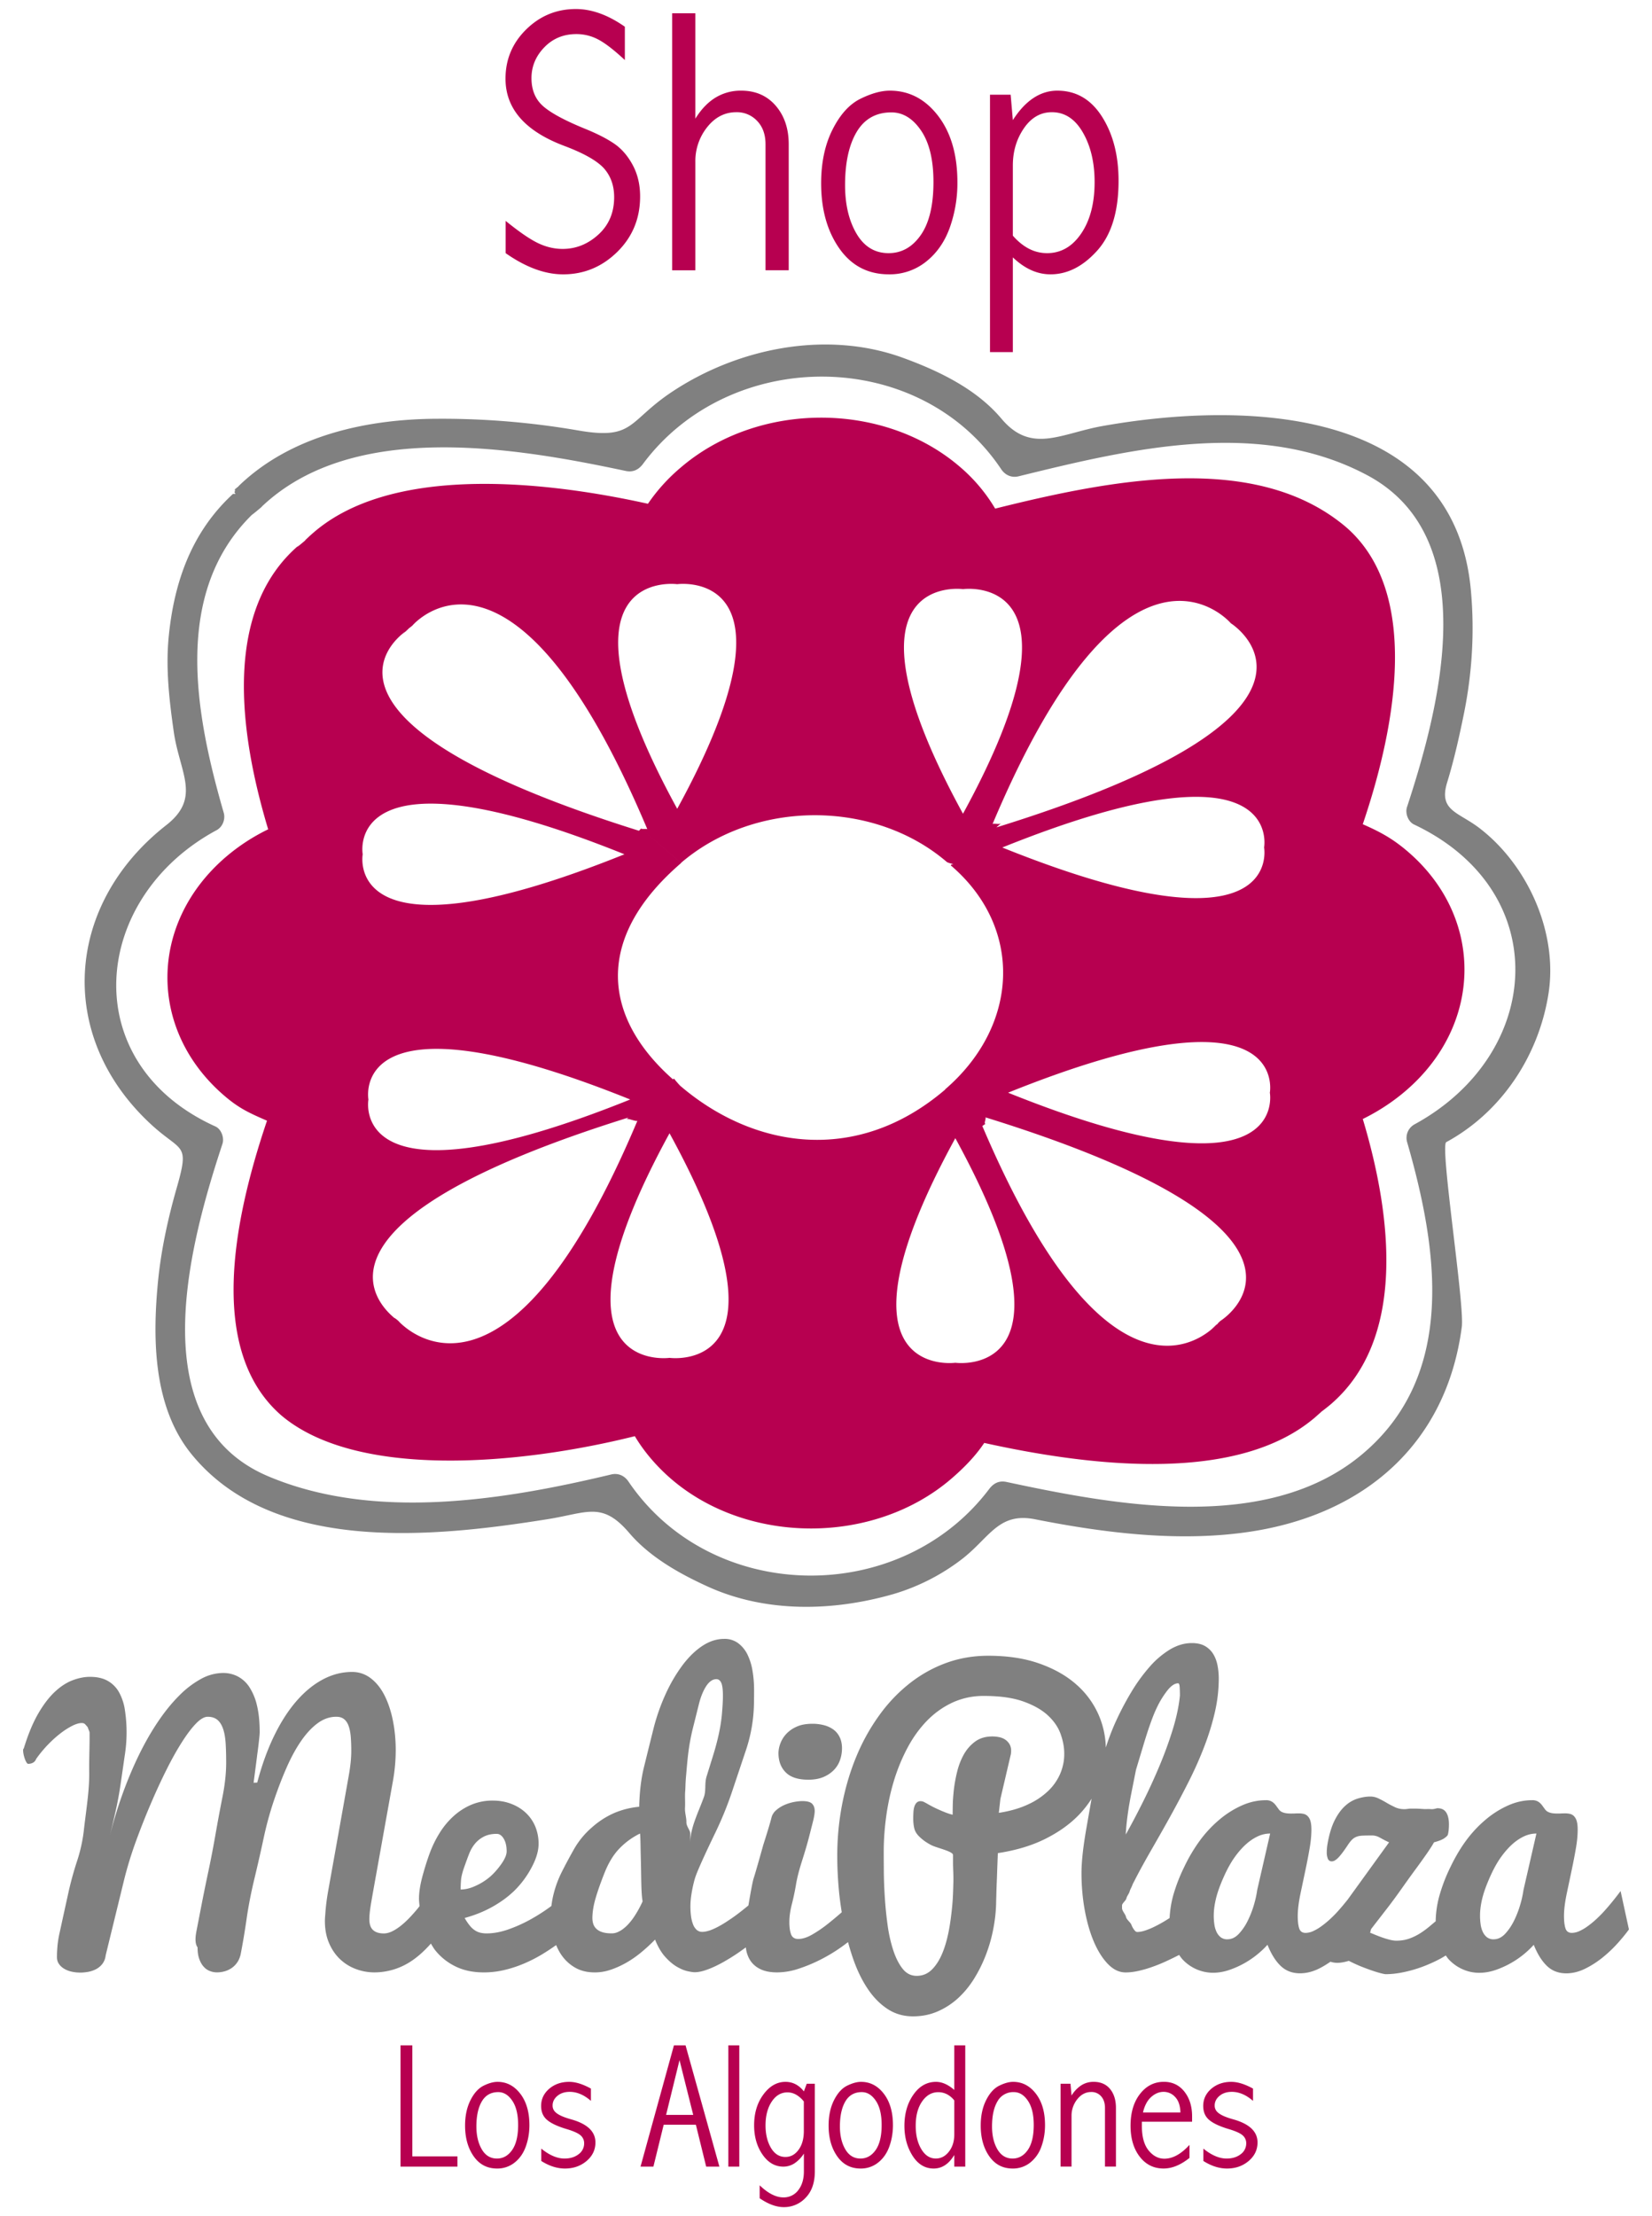 <svg xmlns="http://www.w3.org/2000/svg" width="88" height="118" viewBox="0 0 88 118"><g fill="gray"><path d="M43.057 94.76c.314 0 .584-.048.81-.145a1.68 1.68 0 0 0 .559-.378c.148-.155.256-.333.324-.532.067-.199.102-.404.102-.616 0-.23-.042-.429-.125-.597a1.076 1.076 0 0 0-.337-.406 1.5 1.5 0 0 0-.5-.229 2.404 2.404 0 0 0-.61-.075c-.346 0-.634.054-.864.164a1.655 1.655 0 0 0-.555.401 1.53 1.53 0 0 0-.301.508 1.51 1.51 0 0 0-.092.485c0 .429.129.773.388 1.031.257.26.659.389 1.201.389z"/><path d="M86.327 100.688c-.309.416-.613.788-.915 1.118-.13.141-.267.276-.412.408a4.846 4.846 0 0 1-.435.353 2.513 2.513 0 0 1-.43.252.99.99 0 0 1-.406.097c-.173 0-.286-.08-.338-.239s-.079-.38-.079-.662c0-.331.051-.737.152-1.22.103-.482.193-.912.272-1.289.079-.376.15-.745.212-1.104.062-.359.093-.686.093-.98 0-.193-.017-.346-.051-.458a.625.625 0 0 0-.144-.262.446.446 0 0 0-.214-.122 1.142 1.142 0 0 0-.261-.028c-.068 0-.139.001-.209.005a4.983 4.983 0 0 1-.209.004c-.081 0-.16-.004-.238-.014-.076-.009-.153-.029-.228-.061s-.137-.081-.187-.15l-.153-.21a.79.79 0 0 0-.199-.191.58.58 0 0 0-.335-.084c-.428 0-.849.091-1.26.272a5 5 0 0 0-1.177.732 6.474 6.474 0 0 0-1.028 1.077c-.312.412-.606.9-.879 1.465a9.013 9.013 0 0 0-.604 1.576 5.408 5.408 0 0 0-.188 1.325c-.095.079-.189.156-.288.241a4.846 4.846 0 0 1-.509.38c-.183.118-.379.217-.592.295s-.448.117-.707.117c-.117 0-.254-.022-.412-.065a5.119 5.119 0 0 1-.448-.145 10.074 10.074 0 0 1-.37-.146 1.963 1.963 0 0 0-.166-.065l.047-.188c.055-.075.164-.217.327-.426l.573-.74c.219-.284.466-.62.74-1.007.273-.387.523-.734.748-1.04.226-.306.424-.584.598-.834.172-.25.295-.443.369-.581.259-.069.444-.143.555-.221.111-.079.173-.143.186-.193.037-.15.055-.332.055-.545 0-.264-.047-.473-.143-.626s-.252-.23-.468-.23a.235.235 0 0 0-.073.014 1.21 1.21 0 0 1-.162.033c-.077.012-.189-.013-.338-.003-.147.009-.345-.022-.592-.022h-.281c-.103 0-.215.033-.338.027a1.156 1.156 0 0 1-.467-.099c-.15-.073-.299-.144-.444-.232a5.477 5.477 0 0 0-.438-.235 1.003 1.003 0 0 0-.443-.106c-.197 0-.412.033-.643.099a1.737 1.737 0 0 0-.666.371c-.213.181-.406.438-.578.771s-.305.768-.397 1.304a2.401 2.401 0 0 0-.027.218c-.007.07-.01.137-.01.198a.9.9 0 0 0 .06.356.212.212 0 0 0 .209.134c.104 0 .222-.067.351-.203.13-.135.29-.347.481-.635.086-.132.164-.234.235-.306s.151-.126.24-.162c.09-.036.198-.057.329-.063.129-.006.292-.009.489-.009a.823.823 0 0 1 .421.108l.217.117c.08.044.176.09.287.141l-2.203 3.046c-.188.236-.377.462-.563.666a6.597 6.597 0 0 1-.411.408 5 5 0 0 1-.436.353 2.506 2.506 0 0 1-.429.252.994.994 0 0 1-.407.097c-.173 0-.285-.08-.338-.239-.052-.159-.078-.38-.078-.662 0-.331.051-.737.152-1.22l.272-1.289c.079-.376.149-.745.211-1.104.062-.359.093-.686.093-.98 0-.193-.017-.346-.051-.458a.604.604 0 0 0-.144-.262.441.441 0 0 0-.214-.122 1.127 1.127 0 0 0-.26-.028c-.068 0-.139.001-.21.005s-.141.004-.209.004c-.081 0-.16-.004-.237-.014s-.153-.029-.229-.061a.435.435 0 0 1-.186-.15l-.153-.21a.794.794 0 0 0-.2-.191.576.576 0 0 0-.335-.084c-.428 0-.848.091-1.26.272a5 5 0 0 0-1.177.732 6.428 6.428 0 0 0-1.027 1.077 8.61 8.61 0 0 0-.879 1.465 9.023 9.023 0 0 0-.605 1.576 5.633 5.633 0 0 0-.177 1.151c-.095.06-.188.12-.287.179a6.982 6.982 0 0 1-.535.289 3.825 3.825 0 0 1-.493.201c-.153.05-.291.074-.411.074-.05 0-.103-.035-.157-.107a1.177 1.177 0 0 1-.158-.289c-.049-.121-.251-.258-.284-.411-.034-.152-.21-.309-.21-.471v-.13c0-.125.202-.251.233-.382.031-.13.142-.253.173-.368.03-.115.102-.222.137-.322.035-.099.086-.18.117-.242.284-.56.604-1.132.941-1.718s.676-1.181 1.009-1.785c.333-.604.655-1.213.964-1.827s.58-1.226.813-1.836c.234-.61.421-1.218.56-1.822a8.03 8.03 0 0 0 .206-1.78c0-.234-.021-.465-.064-.691-.043-.226-.117-.429-.224-.607s-.253-.322-.438-.432c-.186-.108-.422-.163-.707-.163-.393 0-.778.112-1.158.337a4.656 4.656 0 0 0-1.092.927 9.332 9.332 0 0 0-1 1.384 15.706 15.706 0 0 0-.882 1.708 12.7 12.7 0 0 0-.451 1.207 4.642 4.642 0 0 0-.389-1.753 4.598 4.598 0 0 0-1.177-1.6c-.522-.464-1.175-.836-1.96-1.115-.784-.28-1.698-.42-2.74-.42-.79 0-1.536.128-2.237.383-.7.256-1.35.618-1.944 1.085a8.362 8.362 0 0 0-1.607 1.682 10.73 10.73 0 0 0-1.215 2.167c-.332.791-.589 1.64-.768 2.545a14.41 14.41 0 0 0-.269 2.817c0 .566.028 1.17.087 1.81.036.392.09.781.152 1.168-.247.217-.499.428-.757.632a6.747 6.747 0 0 1-.823.56c-.271.154-.518.231-.739.231-.191 0-.317-.082-.38-.245-.061-.164-.092-.384-.092-.661 0-.284.045-.599.133-.945.089-.347.162-.696.221-1.047.058-.352.166-.775.326-1.273.158-.498.277-.905.359-1.222l.216-.847c.063-.248.095-.439.095-.575 0-.16-.045-.288-.136-.383s-.264-.143-.518-.143c-.14 0-.296.017-.468.051-.173.035-.34.088-.5.159-.16.072-.305.164-.432.276a.764.764 0 0 0-.255.421c-.055.222-.198.701-.433 1.437-.252.903-.42 1.487-.504 1.75-.045.117-.141.606-.285 1.462-.244.2-.482.39-.713.558-.147.106-.301.21-.457.312a5.472 5.472 0 0 1-.468.275c-.154.081-.3.145-.438.191-.14.046-.268.07-.384.07a.428.428 0 0 1-.302-.112.765.765 0 0 1-.193-.304 1.888 1.888 0 0 1-.104-.435 4.005 4.005 0 0 1-.003-.958 6.901 6.901 0 0 1 .163-.856 3.42 3.42 0 0 1 .096-.318c.148-.399.49-1.156 1.029-2.272.353-.729.653-1.466.903-2.211l.757-2.261a8.215 8.215 0 0 0 .41-2.471c.004-.232.006-.458.006-.678 0-.352-.028-.693-.084-1.023a3.082 3.082 0 0 0-.271-.871 1.677 1.677 0 0 0-.495-.602 1.206 1.206 0 0 0-.74-.227c-.396 0-.78.122-1.152.365s-.723.581-1.052 1.012a8.346 8.346 0 0 0-.906 1.535 10.798 10.798 0 0 0-.676 1.941c-.175.703-.338 1.36-.488 1.97-.152.61-.237 1.315-.256 2.116a4.424 4.424 0 0 0-1.322.329 4.487 4.487 0 0 0-1.206.779 4.4 4.4 0 0 0-.943 1.146c-.237.419-.452.821-.647 1.206a5.695 5.695 0 0 0-.443 1.192 5.087 5.087 0 0 0-.116.631c-.341.252-.702.487-1.085.701a7.713 7.713 0 0 1-1.197.542c-.41.145-.8.217-1.17.217a1.43 1.43 0 0 1-.329-.036.908.908 0 0 1-.292-.126 1.203 1.203 0 0 1-.274-.253 2.89 2.89 0 0 1-.274-.407c.538-.145 1.037-.346 1.497-.605s.857-.555 1.19-.886a5.03 5.03 0 0 0 .876-1.193c.25-.464.375-.883.375-1.256a2.37 2.37 0 0 0-.185-.952 2.12 2.12 0 0 0-.515-.725c-.219-.2-.477-.355-.772-.466s-.617-.167-.963-.167a2.89 2.89 0 0 0-1.154.224c-.346.149-.658.35-.938.603a4.152 4.152 0 0 0-.731.876c-.208.332-.382.68-.52 1.045-.138.365-.271.783-.4 1.255-.128.471-.192.877-.192 1.218 0 .137.019.268.029.402-.024.03-.048.064-.071.092-.142.173-.29.341-.444.504a4.65 4.65 0 0 1-.467.434c-.157.126-.314.229-.472.306s-.307.115-.448.115c-.251 0-.442-.06-.574-.181s-.197-.316-.197-.585c0-.214.036-.53.109-.947s.154-.875.244-1.371l.283-1.576.303-1.69c.104-.573.206-1.149.31-1.729a9.43 9.43 0 0 0 .156-1.665c0-.567-.052-1.105-.156-1.613-.104-.509-.254-.952-.449-1.332s-.438-.68-.729-.901a1.596 1.596 0 0 0-.995-.333c-.542 0-1.064.136-1.569.407-.504.271-.975.661-1.412 1.169-.437.509-.83 1.126-1.181 1.854s-.646 1.547-.886 2.459l-.194.009.157-1.202c.019-.154.038-.31.06-.467a20.579 20.579 0 0 0 .093-.8c.01-.104.014-.182.014-.231 0-.542-.048-1.011-.143-1.406a3.07 3.07 0 0 0-.402-.979 1.652 1.652 0 0 0-.62-.573 1.686 1.686 0 0 0-.785-.186 2.48 2.48 0 0 0-1.17.314 5 5 0 0 0-1.165.888c-.385.382-.758.84-1.119 1.373-.362.533-.704 1.128-1.025 1.785s-.617 1.362-.889 2.118a23.14 23.14 0 0 0-.707 2.362c.108-.439.221-.912.336-1.417.115-.506.21-1.016.284-1.53s.146-1.003.212-1.468a7.847 7.847 0 0 0 .014-2.445 2.792 2.792 0 0 0-.31-.947 1.58 1.58 0 0 0-.601-.61c-.253-.145-.57-.217-.953-.217-.295 0-.604.062-.929.185-.323.124-.642.331-.952.624s-.607.685-.888 1.174c-.28.49-.531 1.099-.753 1.826a.122.122 0 0 0-.037.092c0 .068.009.144.025.227.018.083.04.162.066.236.026.074.056.137.088.19.032.052.062.078.092.078.094 0 .179-.02.255-.06a.363.363 0 0 0 .167-.199 6.58 6.58 0 0 1 .613-.745c.223-.231.444-.433.667-.605a3.96 3.96 0 0 1 .636-.411c.202-.102.373-.153.514-.153.088 0 .154.028.197.083.044.056.127.122.143.199.02.077.078.159.078.247v.215c0 .648-.029 1.256-.02 1.824.01.568-.04 1.113-.101 1.637-.06.524-.134 1.048-.192 1.572a8.264 8.264 0 0 1-.363 1.601 17.636 17.636 0 0 0-.472 1.743c-.136.619-.284 1.29-.441 2.012-.05.216-.087.43-.112.643a6.471 6.471 0 0 0-.037.698c0 .129.033.245.102.347.068.102.16.188.277.259.117.071.25.124.401.158.151.034.306.05.466.05.136 0 .277-.014.426-.041.147-.028.285-.076.415-.144a1.03 1.03 0 0 0 .332-.278.908.908 0 0 0 .176-.454l.456-1.867.51-2.087c.176-.717.393-1.429.651-2.134.259-.706.526-1.382.805-2.029.277-.647.557-1.25.838-1.808.28-.558.554-1.043.819-1.456.264-.413.512-.737.741-.971s.435-.352.613-.352c.217 0 .391.056.522.167.13.11.23.271.301.48s.115.465.135.768c.019.302.028.644.028 1.026 0 .555-.065 1.162-.196 1.822s-.254 1.321-.37 1.983a52.881 52.881 0 0 1-.384 1.992c-.141.666-.264 1.27-.369 1.811l-.271 1.4c-.074.393-.052.669.066.83 0 .241.029.444.089.61.058.167.135.304.23.411a.85.85 0 0 0 .332.236c.126.05.254.074.383.074s.258-.017.388-.051c.128-.034.251-.088.366-.162.116-.074.218-.171.307-.292s.154-.267.197-.44c.119-.614.227-1.253.322-1.918.096-.666.233-1.371.412-2.115.179-.745.343-1.465.492-2.162.149-.696.331-1.362.545-1.998.215-.635.441-1.227.683-1.773.24-.546.499-1.02.775-1.418.277-.399.569-.713.88-.94.31-.227.639-.341.988-.341.174 0 .313.043.418.129.106.086.187.208.242.366s.094.348.112.573.027.476.027.753c0 .373-.044.809-.133 1.309l-.272 1.527-.278 1.559-.276 1.54-.263 1.467c-.085.472-.14.914-.164 1.327a3.132 3.132 0 0 0-.019.324c0 .444.074.837.223 1.179.147.342.344.629.59.86.247.231.529.405.846.522a2.8 2.8 0 0 0 .975.176c.344 0 .689-.052 1.037-.157a3.598 3.598 0 0 0 1.031-.513c.32-.224.635-.516.944-.864.074.12.142.244.229.354a3.13 3.13 0 0 0 1.079.861c.432.213.935.32 1.511.32.37 0 .736-.043 1.097-.129.36-.085.708-.2 1.044-.343.337-.143.657-.306.962-.49.268-.161.514-.326.75-.493.081.191.174.375.29.539.193.277.438.499.73.666.292.167.639.25 1.04.25.284 0 .566-.047.848-.143.281-.095.56-.221.835-.378s.541-.342.797-.555c.257-.212.5-.437.729-.672.151.379.33.684.535.913.205.229.41.404.615.525s.395.202.568.241.304.059.393.059c.149 0 .314-.028.495-.083s.366-.127.557-.216c.191-.088.386-.19.583-.305.197-.114.385-.23.563-.349.174-.115.349-.24.525-.369.013.08.023.161.042.235.059.231.155.427.291.587.137.16.313.285.531.375.219.089.489.134.811.134a3.65 3.65 0 0 0 1.132-.194 8.187 8.187 0 0 0 1.17-.485 8.824 8.824 0 0 0 1.468-.935c.09.331.188.656.302.971.206.579.459 1.09.758 1.533s.646.795 1.044 1.057.85.393 1.355.393c.477 0 .916-.088 1.317-.263a3.925 3.925 0 0 0 1.092-.71c.324-.298.609-.646.854-1.042s.453-.816.622-1.259c.171-.443.301-.896.39-1.36a8.16 8.16 0 0 0 .158-1.548c.004-.099.007-.215.01-.348s.008-.279.014-.439l.019-.481c.013-.377.028-.79.046-1.241.975-.148 1.822-.404 2.545-.768.724-.364 1.322-.796 1.797-1.295.253-.267.469-.547.654-.839l-.006.021-.266 1.515c-.178 1.01-.268 1.817-.268 2.422 0 .704.061 1.376.18 2.016.12.64.286 1.203.497 1.688.213.485.461.872.747 1.16.285.289.594.433.926.433.216 0 .447-.028.695-.084a6.22 6.22 0 0 0 .761-.224c.261-.093.52-.2.776-.321.214-.1.417-.2.619-.302.061.084.119.171.189.245a2.232 2.232 0 0 0 1.608.704c.279 0 .559-.046.839-.138a4.828 4.828 0 0 0 1.519-.832c.218-.177.401-.351.551-.521.198.495.435.871.708 1.13s.614.389 1.024.389c.339 0 .678-.084 1.017-.253.211-.104.41-.229.604-.362.111.034.23.058.368.058.173 0 .377-.036.611-.106.271.136.521.249.748.337.229.088.429.161.601.217.173.056.312.096.417.12.104.024.169.036.193.036.303 0 .625-.036.967-.108s.678-.169 1.008-.292c.33-.124.646-.266.947-.428.102-.054.192-.111.285-.167.056.074.105.153.168.218.216.227.464.401.744.522.28.122.569.182.865.182.279 0 .559-.046.839-.138a4.881 4.881 0 0 0 2.07-1.353c.198.495.435.871.708 1.13.272.259.614.389 1.024.389.339 0 .678-.084 1.017-.253.339-.168.656-.374.952-.617s.562-.499.8-.767c.237-.268.427-.501.569-.701l-.444-2.044zm-61.771-.558c.013-.187.069-.424.172-.714.103-.289.191-.532.269-.728.078-.196.18-.37.307-.524.127-.153.285-.278.474-.375s.416-.145.683-.145c.147 0 .273.087.375.262.103.175.153.398.153.669 0 .193-.108.437-.325.732-.216.295-.438.53-.663.705s-.47.318-.733.429a1.875 1.875 0 0 1-.729.167c-.002-.13.004-.291.017-.478zm9.2 1.96a3.03 3.03 0 0 1-.245.315 2.24 2.24 0 0 1-.282.271 1.47 1.47 0 0 1-.31.192.79.79 0 0 1-.328.074c-.217 0-.392-.024-.528-.072a.789.789 0 0 1-.313-.188.634.634 0 0 1-.153-.261 1.069 1.069 0 0 1-.041-.29c0-.311.055-.659.166-1.044s.273-.845.486-1.38c.213-.534.477-.965.795-1.291a3.9 3.9 0 0 1 1.086-.788c.006-.006.013.056.019.186.006.131.011.299.014.504.003.205.008.432.015.681.006.248.012.567.018.955.007.389.016.678.029.867.013.189.028.328.047.415a5.633 5.633 0 0 1-.475.854zm3.014-3.967v-.496c0-.175-.214-.38-.207-.614s-.091-.493-.073-.777c.016-.284-.015-.58.011-.886.014-.15.009-.403.042-.759.032-.356.062-.756.115-1.199.054-.444.133-.897.248-1.36.117-.463.222-.891.321-1.285.098-.394.227-.716.389-.966.164-.25.346-.375.545-.375.113 0 .199.065.259.194.059.13.089.361.089.694 0 .253-.02.595-.058 1.027a8.822 8.822 0 0 1-.168 1.036c-.08.364-.178.731-.294 1.103l-.349 1.123c-.118.377-.02.74-.14 1.087-.289.814-.73 1.632-.73 2.453zm19.716-3.705a2.786 2.786 0 0 1-.637.927 3.874 3.874 0 0 1-1.084.73c-.436.206-.955.356-1.559.45l.084-.74.562-2.406c0-.025.001-.045.004-.061a.451.451 0 0 0 .005-.089.682.682 0 0 0-.097-.381c-.065-.099-.145-.178-.24-.237s-.202-.099-.319-.121a1.84 1.84 0 0 0-.342-.033c-.366 0-.674.092-.923.276-.248.184-.45.416-.605.696s-.273.589-.354.925c-.082.336-.139.659-.173.967s-.053.583-.056.823c-.004.24-.005.4-.005.481a2.78 2.78 0 0 1-.366-.115 8.6 8.6 0 0 1-.422-.178 6.231 6.231 0 0 1-.551-.283 3.824 3.824 0 0 0-.196-.106.376.376 0 0 0-.17-.039.286.286 0 0 0-.216.081c-.052.054-.092.124-.119.209s-.044.184-.05.294c-.006.111-.01.224-.01.337 0 .206.021.386.06.541.04.154.133.301.28.44.146.14.329.285.62.436.289.151 1.16.328 1.16.527v.435c0 .284.029.628.018 1.033s-.021.829-.065 1.273c-.043.444-.099.887-.185 1.328-.088.441-.2.836-.348 1.185-.147.349-.33.633-.551.852-.223.219-.49.329-.806.329-.302 0-.552-.128-.753-.384-.201-.256-.366-.586-.498-.99a7.634 7.634 0 0 1-.301-1.356 20.19 20.19 0 0 1-.147-1.48c-.031-.487-.048-.946-.051-1.375s-.005-.77-.005-1.023c0-.618.045-1.253.135-1.904.09-.652.229-1.286.416-1.9.189-.615.429-1.194.719-1.738s.634-1.02 1.029-1.428c.396-.408.846-.73 1.353-.969a3.941 3.941 0 0 1 1.696-.357c.831 0 1.521.096 2.069.288s.985.437 1.312.734c.325.297.556.627.688.99s.199.717.199 1.064c.003.359-.066.705-.205 1.042zm3.778 1.066l.249-1.253.407-1.352c.271-.9.506-1.55.701-1.95a4.76 4.76 0 0 1 .588-.951c.194-.234.377-.351.547-.351.047 0 .074.063.083.191.009.128.014.281.014.462-.056.565-.186 1.176-.39 1.832s-.445 1.313-.724 1.972a31.253 31.253 0 0 1-.886 1.92 41.031 41.031 0 0 1-.886 1.678c.032-.629.131-1.363.297-2.198zm6.706 5.148a5.357 5.357 0 0 1-.161.745 5.129 5.129 0 0 1-.33.866 2.9 2.9 0 0 1-.481.717c-.185.199-.392.298-.62.298a.556.556 0 0 1-.352-.109.79.79 0 0 1-.223-.286 1.375 1.375 0 0 1-.116-.4 3.332 3.332 0 0 1-.032-.463c0-.269.036-.556.107-.862.07-.305.191-.66.364-1.063s.349-.742.527-1.018c.179-.274.374-.519.587-.733s.439-.384.68-.509c.24-.125.486-.188.739-.188l-.689 3.005zm14.184 0a5.38 5.38 0 0 1-.162.745c-.084.298-.193.586-.329.866s-.296.518-.481.717-.393.298-.621.298a.56.56 0 0 1-.352-.109.787.787 0 0 1-.222-.286 1.345 1.345 0 0 1-.116-.4 3.332 3.332 0 0 1-.032-.463c0-.269.035-.556.106-.862.07-.305.192-.66.365-1.063.172-.403.348-.742.526-1.018.179-.274.375-.519.587-.733.213-.214.439-.384.68-.509.24-.125.487-.188.74-.188l-.689 3.005z"/></g><g fill="#B70050"><path d="M21.698 33.551s-.03.019-.08.055c-.529.462.08-.055.08-.055zm43.075 37.011l.057-.062s-.646.561-.057.062zm5.286 4.904c-.013.011-.027.019-.039.03-.181.16.133-.11.039-.03z"/><path d="M74.99 45.341c-.789-.677-1.452-1.042-2.397-1.455 1.824-5.378 3.042-12.399-.884-15.814-4.773-4.046-12.426-2.556-18.698-.991a8.86 8.86 0 0 0-1.886-2.232c-4.071-3.492-10.746-3.486-14.867.048a9.59 9.59 0 0 0-1.743 1.926c-6.108-1.352-13.776-1.929-17.789 1.513a9.491 9.491 0 0 0-.474.434l5.494 4.711c.004.005.217-.168.217-.168s5.299-6.295 12.518 10.835c-.1-.029-.275.019-.341-.038l2.138 1.833c3.961-3.386 10.295-3.361 14.156-.049.066.056.361.115.357.117.004-.002-.193.023-.128.08 3.862 3.312 3.628 8.519-.321 11.915l.008.006c-4.752 4.065-10.265 3.102-14.125-.208a5.334 5.334 0 0 1-.324-.377l-.053.045c-3.723-3.292-4.238-7.501.437-11.522l-2.137-1.833c-.05.05-.075.08-.11.117-18.39-5.758-13.159-10.1-12.419-10.628l.136-.119-5.496-4.711c-.796.672-.219.149-.343.256-4.015 3.441-3.207 9.886-1.631 15.125a10.55 10.55 0 0 0-2.251 1.469c-4.123 3.535-4.155 9.226-.083 12.717.79.677 1.327.917 2.272 1.329-1.823 5.38-3.165 12.276.762 15.691 3.98 3.367 12.559 2.671 18.832 1.106.48.812 1.163 1.613 1.951 2.29 4.072 3.491 10.779 3.516 14.903-.02.69-.594 1.297-1.219 1.758-1.911 6.091 1.348 13.569 2.071 17.591-1.333l.354-.312-5.495-4.712-.105.089c-.582.605-5.701 5.243-12.447-10.606.05-.033.093-.062.161-.111l-.009-.008c-.063-.059.054-.261.016-.341 19.976 6.19 12.515 10.837 12.515 10.837s-.143.131-.137.136l5.493 4.711c.008.007.39-.293.514-.4 4.014-3.441 3.29-9.956 1.714-15.197.809-.396 1.6-.91 2.289-1.503 4.125-3.536 4.179-9.245.107-12.737zm-38.916-2.277c-7.075-12.928-.002-11.959-.002-11.959s7.074-.969.002 11.959zm-2.811 2.422c-15.073 6.066-13.942 0-13.942 0s-1.132-6.067 13.942 0zm.307 13.056c-15.076 6.068-13.944.003-13.944.003s-1.132-6.07 13.944-.003zM21.235 70.349l.038.025-.06-.048-.015-.017s-.168-.133-.172-.128l-.006.005c-1.13-.929-4.975-5.24 12.454-10.682l-.106.092c.084-.072.46.12.584.083-6.895 16.371-12.255 11.164-12.717 10.67zm14.429 1.95s-7.072.97.001-11.959c7.075 12.929-.001 11.959-.001 11.959zm15.227.261s-7.075.97-.002-11.958c7.074 12.928.002 11.958.002 11.958zm.406-29.233c-7.075-12.93.002-11.959.002-11.959s7.071-.971-.002 11.959zm1.577.545c7.207-17.108 12.673-10.708 12.688-10.69l-.01-.006a2.66 2.66 0 0 0 .095.065c.799.579 6.061 5.042-12.562 10.811.006-.013.019-.018.025-.029l.215-.184c-.086.072-.326-.005-.451.033zm.517 1.253c15.077-6.068 13.946-.003 13.946-.003s1.131 6.069-13.946.003zm.308 13.055c15.072-6.067 13.944 0 13.944 0s1.128 6.067-13.944 0z"/></g><path fill="gray" d="M78.814 44.097c-1.137-.874-2.19-.92-1.727-2.433.37-1.206.645-2.437.896-3.672.439-2.167.57-4.381.367-6.581-.911-9.841-12.164-10.047-19.604-8.73-2.241.397-3.809 1.504-5.401-.389-1.333-1.584-3.333-2.542-5.231-3.235-4.068-1.488-8.785-.534-12.306 1.799-2.385 1.581-2.002 2.589-5.032 2.059a42.682 42.682 0 0 0-7.451-.618c-3.765.008-7.809.881-10.594 3.564-.014.013-.022.027-.034.041l-.166.134c-.06.034.021.09-.033.143-.031.031.051.121.053.121h-.143c-2.169 2-3.133 4.63-3.423 7.623-.163 1.678.033 3.367.269 5.026.311 2.196 1.484 3.514-.393 4.982-5.357 4.19-5.9 11.162-.89 15.866 1.704 1.601 2.153.972 1.443 3.451-.47 1.637-.842 3.349-1.003 5.045-.288 3.021-.244 6.62 1.776 9.116 4.343 5.363 12.953 4.442 18.983 3.48 2.123-.338 2.902-.964 4.354.738 1.095 1.283 2.673 2.165 4.181 2.851 3.094 1.406 6.661 1.321 9.865.404a11.174 11.174 0 0 0 3.714-1.9c1.456-1.146 1.919-2.472 3.856-2.088 3.71.735 7.716 1.231 11.479.657 6.083-.928 10.437-4.691 11.249-10.903.156-1.187-1.177-9.645-.828-9.835 2.965-1.61 4.928-4.621 5.445-7.899.514-3.244-1.096-6.839-3.671-8.817zm-3.484 15.78a.821.821 0 0 0-.377.926c1.645 5.698 2.661 12.423-2.419 16.652-5.046 4.201-13.07 2.703-18.917 1.452-.397-.085-.69.065-.926.377-4.748 6.278-14.78 6.136-19.213-.399-.213-.315-.547-.467-.926-.376-5.758 1.378-12.619 2.481-18.266.095-6.82-2.881-4.173-12.429-2.436-17.7.105-.32-.058-.782-.376-.926-7.454-3.373-6.64-12.168.067-15.777.318-.172.477-.583.377-.926-1.494-5.166-2.759-11.663 1.493-15.855.17-.125.337-.271.484-.392.03-.025.053-.052.077-.079 4.876-4.59 13.475-3.123 19.355-1.874.395.084.693-.063.926-.376 4.639-6.233 14.711-6.249 19.08.285.211.315.551.469.926.377 5.963-1.466 12.834-3.113 18.568-.06 6.252 3.329 3.855 12.399 2.121 17.674-.105.325.06.776.377.926 7.479 3.535 6.902 12.232.005 15.976z"/><path d="M26.938 11.763c.699.569 1.267.96 1.701 1.172.436.212.879.319 1.33.319.713 0 1.349-.255 1.908-.766.559-.51.838-1.173.838-1.991 0-.615-.183-1.128-.549-1.54-.373-.405-1.082-.805-2.129-1.197-2.073-.785-3.109-1.975-3.109-3.571 0-1.026.367-1.901 1.104-2.624S29.649.481 30.676.481c.844 0 1.713.314 2.609.942v1.775c-.569-.53-1.038-.893-1.407-1.089a2.468 2.468 0 0 0-1.173-.294c-.687 0-1.257.235-1.712.706-.454.471-.682 1.018-.682 1.639 0 .628.205 1.123.613 1.486.408.363 1.149.764 2.222 1.203.647.262 1.169.527 1.564.795s.726.647.991 1.138c.265.49.397 1.049.397 1.677 0 1.171-.405 2.155-1.216 2.953-.812.797-1.773 1.196-2.885 1.196-.968 0-1.988-.376-3.061-1.128v-1.717zM35.806.707h1.235v5.611c.308-.497.664-.87 1.069-1.118a2.569 2.569 0 0 1 1.373-.373c.766 0 1.379.269 1.84.804.461.537.691 1.22.691 2.05v6.71h-1.236v-6.71c0-.517-.148-.93-.445-1.241a1.473 1.473 0 0 0-1.109-.466c-.613 0-1.131.265-1.552.795a2.885 2.885 0 0 0-.631 1.844v5.778h-1.235V.707zM47.4 4.827c1.026 0 1.883.446 2.57 1.339.686.893 1.03 2.075 1.03 3.546a7.1 7.1 0 0 1-.406 2.408c-.271.755-.692 1.359-1.261 1.81a3.097 3.097 0 0 1-1.981.677c-1.119 0-2-.461-2.645-1.383-.644-.922-.966-2.077-.966-3.463 0-1.105.202-2.06.608-2.864.405-.804.9-1.35 1.486-1.638.586-.288 1.107-.432 1.565-.432zm.083 1.157c-.819 0-1.435.347-1.849 1.04-.412.693-.618 1.639-.618 2.835 0 1.027.203 1.887.608 2.58.407.693.978 1.04 1.711 1.04.695 0 1.267-.322 1.716-.967.448-.644.673-1.584.673-2.82 0-1.177-.219-2.09-.658-2.737-.438-.646-.966-.971-1.583-.971zm6.47 12.763h-1.217V5.043h1.1l.117 1.354c.334-.523.699-.915 1.096-1.177s.82-.393 1.272-.393c1.002 0 1.797.463 2.383 1.388.587.926.88 2.062.88 3.409 0 1.635-.378 2.874-1.135 3.718-.757.843-1.588 1.265-2.492 1.265-.353 0-.697-.075-1.031-.226s-.658-.376-.973-.677v5.043zm0-6.199c.268.307.555.539.858.696.304.157.626.235.967.235.738 0 1.345-.35 1.819-1.05.474-.7.711-1.612.711-2.737 0-1.033-.207-1.912-.623-2.634-.415-.723-.966-1.084-1.652-1.084-.603 0-1.1.287-1.492.858-.392.573-.588 1.231-.588 1.977v3.739zm-32.618 96.355h.63v5.912h2.402v.546h-3.032v-6.458zm5.167 1.945c.484 0 .889.21 1.213.632.324.421.486.979.486 1.673 0 .402-.064.78-.192 1.137s-.326.641-.595.854a1.46 1.46 0 0 1-.936.319c-.527 0-.943-.218-1.247-.653s-.457-.979-.457-1.634c0-.521.097-.972.288-1.352s.425-.637.701-.773.522-.203.739-.203zm.039.546c-.386 0-.678.164-.872.491s-.292.773-.292 1.338c0 .484.097.89.287 1.217.191.327.461.491.809.491.327 0 .597-.152.809-.456.212-.304.318-.748.318-1.331 0-.556-.104-.986-.312-1.292-.207-.306-.456-.458-.747-.458zm2.293 3.009c.433.352.846.528 1.237.528.303 0 .552-.077.749-.229a.706.706 0 0 0 .297-.583.545.545 0 0 0-.196-.427c-.132-.114-.385-.227-.763-.338-.462-.139-.801-.298-1.013-.477-.213-.179-.32-.428-.32-.746 0-.364.144-.669.431-.915.287-.245.643-.368 1.064-.368.34 0 .727.12 1.158.359v.654c-.368-.321-.744-.481-1.129-.481-.267 0-.485.071-.656.214s-.257.314-.257.516c0 .17.077.31.232.418.149.112.402.217.753.315.865.241 1.297.651 1.297 1.231 0 .392-.158.722-.474.989-.317.267-.7.4-1.15.4-.417 0-.837-.134-1.261-.402v-.658zm7.066-5.5h.618l1.803 6.458h-.704l-.549-2.231h-1.714l-.548 2.231h-.686l1.78-6.458zm.297.787l-.715 2.916h1.445l-.73-2.916zm2.601-.787h.583v6.458h-.583v-6.458zm4.176 2.046h.431v4.667c0 .596-.162 1.062-.485 1.398a1.566 1.566 0 0 1-1.168.504c-.397 0-.826-.157-1.286-.472v-.69c.447.429.868.644 1.263.644a.96.96 0 0 0 .793-.384c.2-.256.3-.589.3-1v-.949a1.75 1.75 0 0 1-.504.521 1.08 1.08 0 0 1-.589.174c-.446 0-.818-.216-1.115-.648-.296-.432-.443-.95-.443-1.551 0-.648.164-1.196.495-1.644.33-.447.722-.671 1.176-.671.193 0 .372.042.537.127.163.085.312.212.443.382l.152-.408zm-.154.945a1.447 1.447 0 0 0-.416-.365.927.927 0 0 0-.459-.121c-.339 0-.618.165-.838.495-.218.331-.328.752-.328 1.264 0 .469.096.866.286 1.192.192.325.449.488.774.488.281 0 .515-.128.701-.384.188-.256.279-.588.279-.996v-1.573zm3.047-1.046c.484 0 .888.21 1.213.632.324.421.486.979.486 1.673 0 .402-.064.78-.192 1.137s-.326.641-.596.854a1.457 1.457 0 0 1-.935.319c-.527 0-.944-.218-1.247-.653-.305-.435-.457-.979-.457-1.634 0-.521.097-.972.287-1.352.192-.38.426-.637.701-.773.277-.135.523-.203.74-.203zm.039.546c-.387 0-.678.164-.872.491s-.293.773-.293 1.338c0 .484.097.89.288 1.217s.461.491.808.491c.328 0 .597-.152.81-.456.212-.304.317-.748.317-1.331 0-.556-.103-.986-.311-1.292-.208-.306-.456-.458-.747-.458zm4.928-2.491h.584v6.458h-.584v-.62c-.145.24-.309.421-.493.542s-.386.18-.604.18c-.465 0-.84-.228-1.129-.683-.287-.455-.431-.985-.431-1.59 0-.648.158-1.201.476-1.657s.72-.685 1.208-.685c.158 0 .318.035.48.106.162.071.326.179.493.324v-2.375zm0 2.935a1.218 1.218 0 0 0-.393-.331 1.003 1.003 0 0 0-.464-.109c-.342 0-.628.164-.856.491s-.342.759-.342 1.296c0 .503.101.919.301 1.25.2.33.456.495.769.495.274 0 .508-.122.698-.366.192-.244.287-.552.287-.926v-1.8zm3.135-.99c.484 0 .889.21 1.213.632.323.421.485.979.485 1.673 0 .402-.063.78-.192 1.137a1.863 1.863 0 0 1-.594.854 1.465 1.465 0 0 1-.937.319c-.527 0-.942-.218-1.247-.653-.304-.435-.455-.979-.455-1.634 0-.521.095-.972.287-1.352.19-.38.424-.637.701-.773.276-.135.523-.203.739-.203zm.039.546a.954.954 0 0 0-.873.491c-.194.327-.291.773-.291 1.338 0 .484.096.89.287 1.217.192.327.461.491.808.491.327 0 .598-.152.81-.456.211-.304.317-.748.317-1.331 0-.556-.104-.986-.312-1.292-.206-.306-.455-.458-.746-.458zm2.488-.445h.527l.057.63a1.7 1.7 0 0 1 .523-.549c.196-.122.412-.183.65-.183.375 0 .668.126.877.379s.315.591.315 1.014v3.12h-.584v-3.12c0-.26-.067-.466-.204-.621a.671.671 0 0 0-.527-.231c-.294 0-.542.129-.745.386a1.397 1.397 0 0 0-.306.892v2.694h-.584v-4.411zm6.866 3.949c-.47.376-.929.564-1.378.564-.525 0-.95-.21-1.274-.632-.325-.421-.487-.97-.487-1.646 0-.698.168-1.262.503-1.692s.759-.646 1.271-.646c.453 0 .817.173 1.093.521.274.347.411.786.411 1.317v.287h-2.675v.227c0 .574.12 1.008.358 1.301.239.293.519.44.84.44.445 0 .891-.245 1.339-.736v.695zm-.482-2.421c-.012-.366-.105-.64-.282-.823a.822.822 0 0 0-.613-.274c-.237 0-.458.091-.663.274-.204.183-.351.457-.437.823h1.995zm1.223 1.926c.433.352.845.528 1.236.528.303 0 .553-.077.75-.229a.708.708 0 0 0 .296-.583.547.547 0 0 0-.195-.427c-.132-.114-.386-.227-.763-.338-.462-.139-.801-.298-1.014-.477-.213-.179-.319-.428-.319-.746 0-.364.144-.669.431-.915.287-.245.643-.368 1.063-.368.34 0 .727.12 1.159.359v.654c-.368-.321-.745-.481-1.13-.481-.267 0-.484.071-.655.214s-.258.314-.258.516c0 .17.077.31.232.418.15.112.402.217.754.315.864.241 1.297.651 1.297 1.231 0 .392-.158.722-.475.989-.317.267-.7.4-1.15.4-.416 0-.837-.134-1.26-.402v-.658z" fill="#B70050"/></svg>
